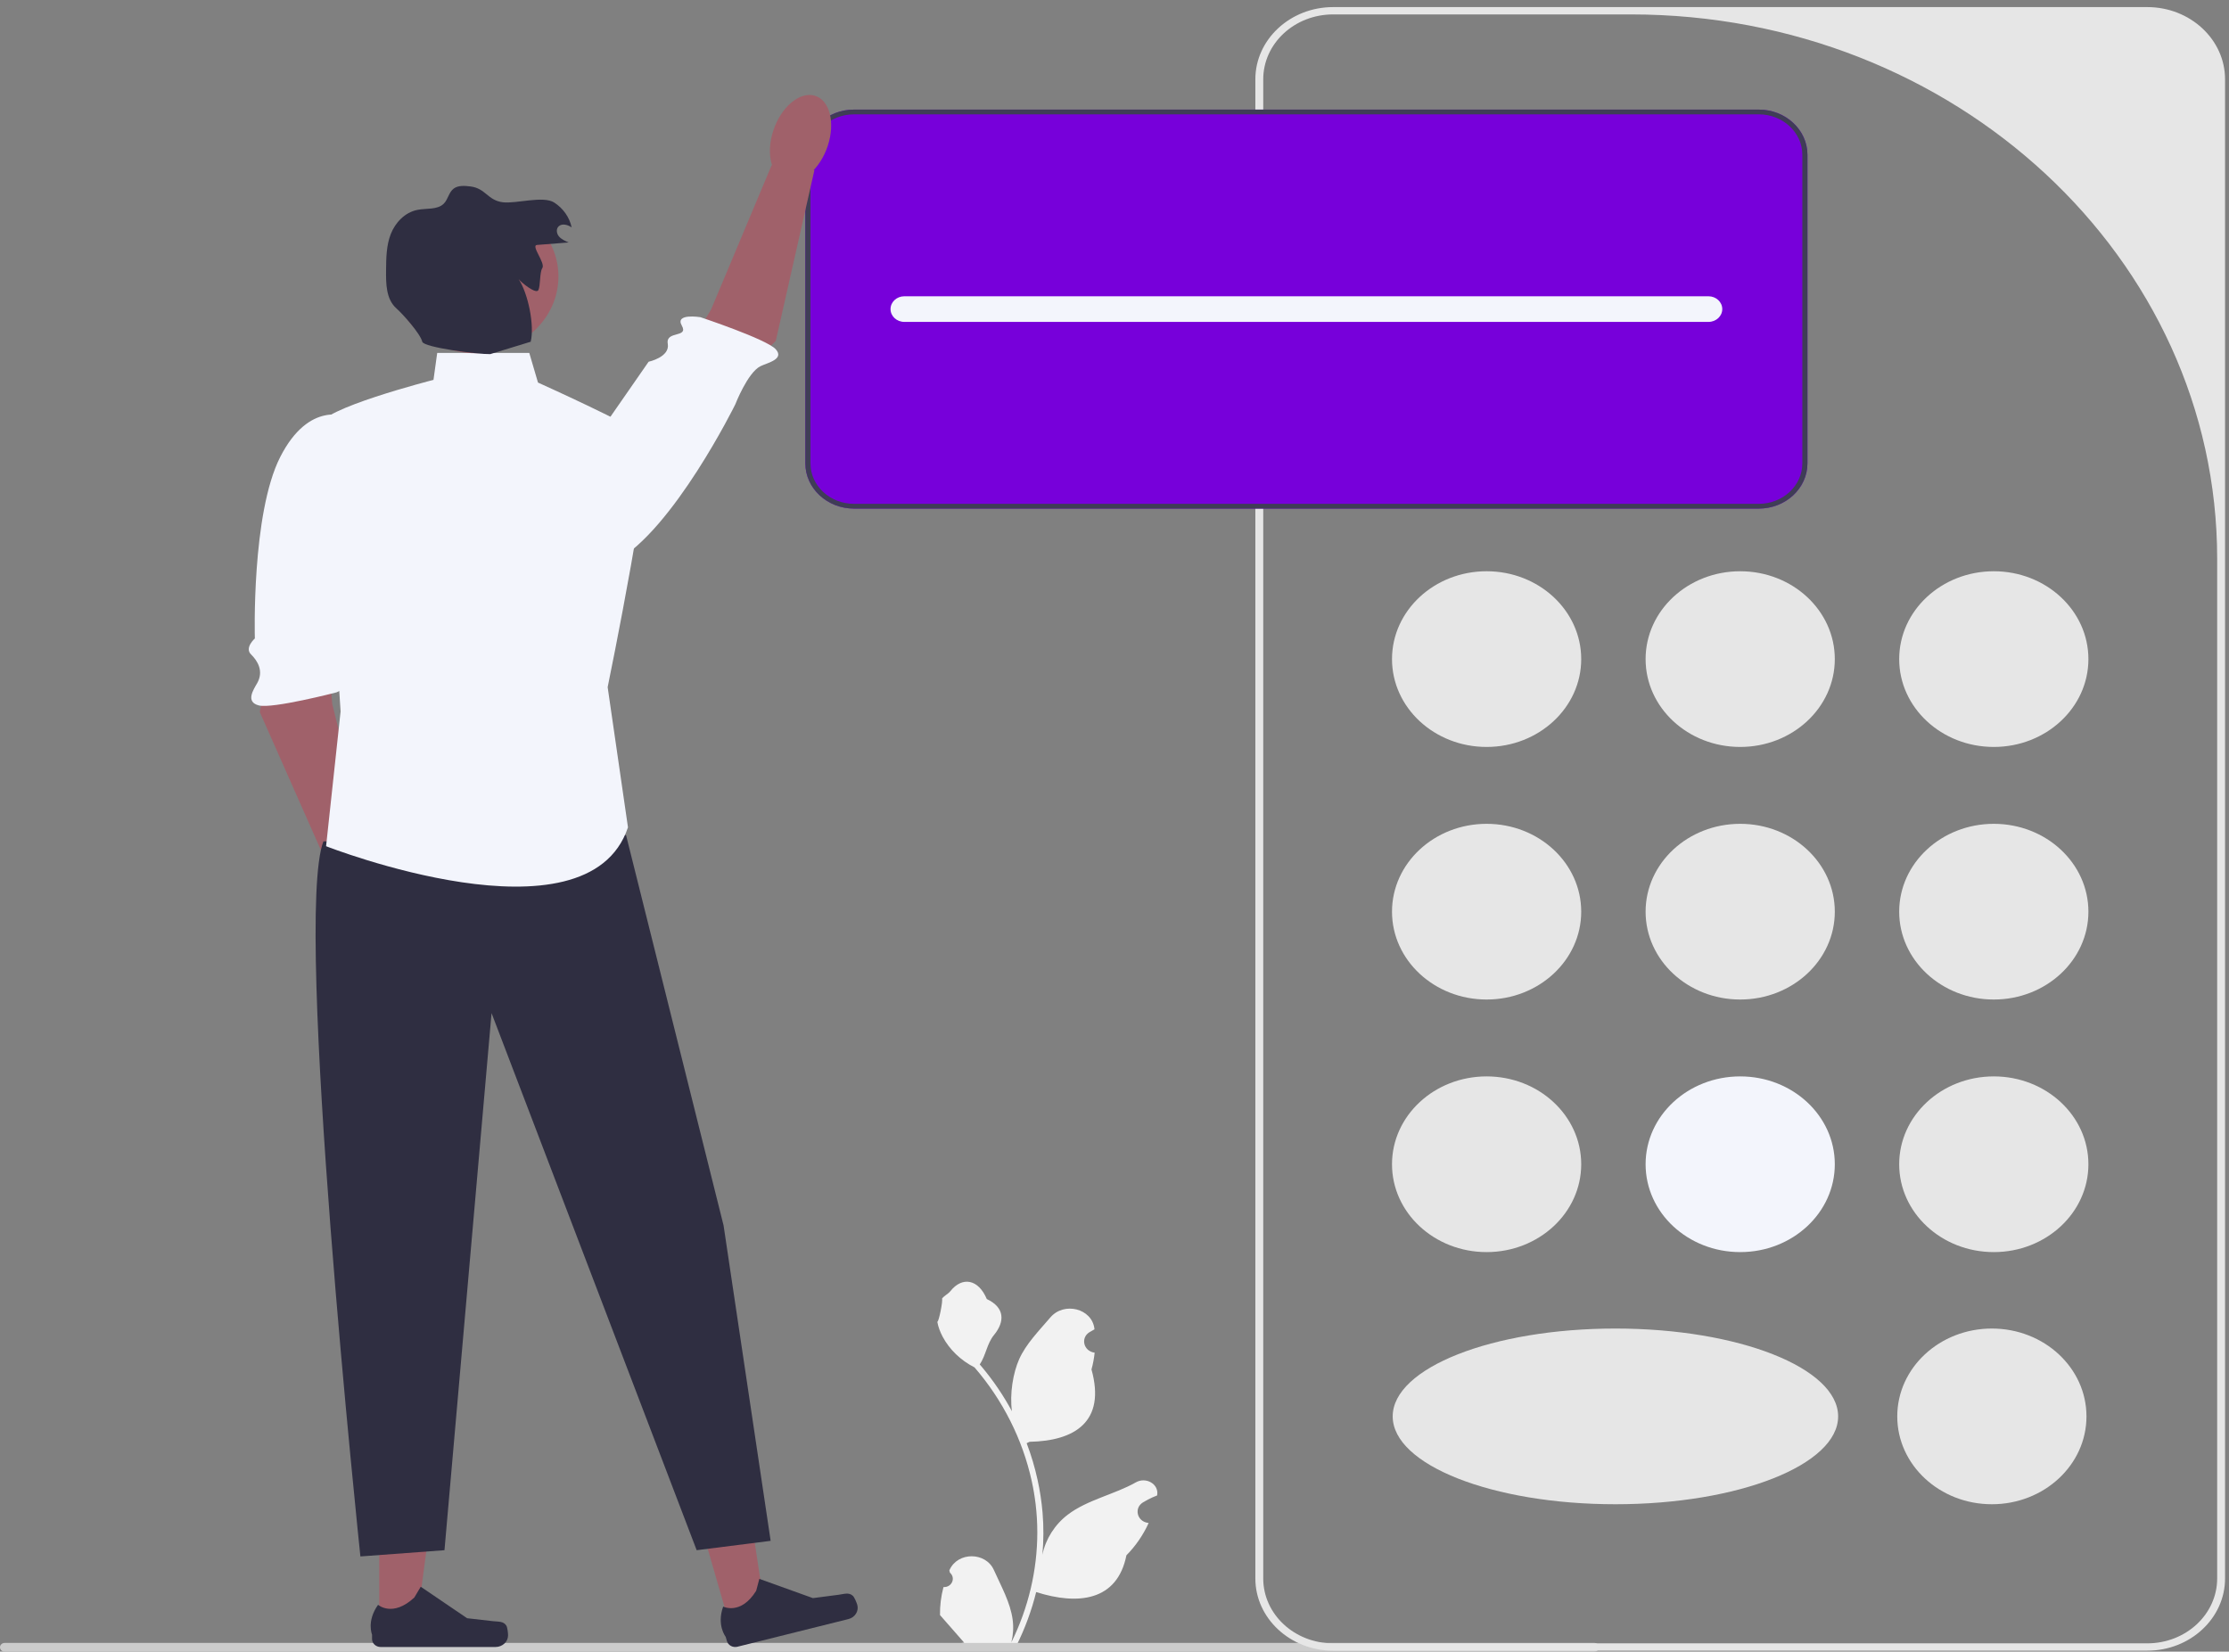 <svg width="251" height="186" viewBox="0 0 251 186" fill="none" xmlns="http://www.w3.org/2000/svg">
<rect x="0" y="0" width="251" height="186" fill="#808080" stroke="none"/>
<path d="M106.241 178.73C107.158 178.784 107.664 177.725 106.971 177.109L106.902 176.854C106.911 176.833 106.92 176.813 106.929 176.793C107.856 174.739 110.999 174.753 111.919 176.81C112.735 178.635 113.774 180.464 114.03 182.394C114.145 183.246 114.093 184.114 113.889 184.95C115.802 181.071 116.808 176.835 116.808 172.575C116.808 171.504 116.745 170.434 116.616 169.366C116.51 168.493 116.364 167.625 116.174 166.765C115.151 162.116 112.935 157.688 109.738 153.99C108.201 153.21 106.92 151.99 106.146 150.529C105.868 150.002 105.65 149.434 105.547 148.857C105.721 148.878 106.206 146.404 106.074 146.253C106.318 145.909 106.754 145.738 107.02 145.403C108.344 143.737 110.168 144.028 111.12 146.293C113.154 147.246 113.174 148.827 111.926 150.348C111.132 151.315 111.022 152.624 110.326 153.66C110.397 153.745 110.472 153.828 110.544 153.913C111.858 155.478 112.995 157.161 113.953 158.929C113.682 156.964 114.082 154.597 114.764 153.071C115.54 151.333 116.994 149.869 118.275 148.366C119.814 146.561 122.968 147.348 123.239 149.637C123.242 149.659 123.245 149.681 123.247 149.703C123.057 149.803 122.871 149.909 122.688 150.021C121.65 150.659 122.009 152.154 123.239 152.33L123.267 152.334C123.198 152.97 123.081 153.601 122.909 154.222C124.552 160.123 121.005 162.272 115.939 162.369C115.827 162.422 115.719 162.476 115.607 162.526C116.12 163.868 116.53 165.245 116.834 166.64C117.106 167.872 117.295 169.119 117.401 170.37C117.533 171.949 117.522 173.536 117.378 175.112L117.387 175.056C117.751 173.32 118.766 171.699 120.24 170.575C122.435 168.9 125.536 168.284 127.905 166.937C129.045 166.289 130.506 167.127 130.307 168.354L130.297 168.413C129.944 168.546 129.6 168.701 129.268 168.874C129.078 168.973 128.891 169.079 128.709 169.191C127.671 169.829 128.03 171.324 129.26 171.5L129.288 171.504C129.308 171.507 129.325 171.51 129.345 171.512C128.74 172.846 127.897 174.084 126.842 175.152C125.815 180.304 121.402 180.792 116.682 179.292H116.679C116.163 181.38 115.409 183.419 114.44 185.363H106.441C106.412 185.28 106.387 185.195 106.361 185.112C107.1 185.155 107.846 185.115 108.574 184.99C107.981 184.314 107.387 183.632 106.794 182.956C106.779 182.942 106.768 182.929 106.756 182.916C106.455 182.57 106.152 182.226 105.85 181.88C105.832 180.818 105.969 179.758 106.241 178.73Z" fill="#F2F2F2"/>
<path d="M0 185.509C0 185.782 0.235 186 0.528 186H179.54C179.833 186 180.069 185.782 180.069 185.509C180.069 185.237 179.833 185.019 179.54 185.019H0.528C0.235 185.019 0 185.237 0 185.509Z" fill="#CCCCCC"/>
<path d="M241.8 185.891H150.116C145.289 185.891 141.361 182.243 141.361 177.76V8.93C141.361 4.447 145.289 0.799 150.116 0.799H241.8C246.628 0.799 250.556 4.447 250.556 8.93V177.76C250.556 182.243 246.628 185.891 241.8 185.891ZM150.116 1.624C145.771 1.624 142.249 4.895 142.249 8.93V177.76C142.249 181.795 145.771 185.066 150.117 185.066H241.8C246.145 185.066 249.668 181.795 249.668 177.76V62.924C249.668 29.069 220.115 1.624 183.661 1.624H150.116Z" fill="#E6E6E6"/>
<path d="M167.402 84.118C173.286 84.118 178.055 79.689 178.055 74.225C178.055 68.761 173.286 64.331 167.402 64.331C161.519 64.331 156.749 68.761 156.749 74.225C156.749 79.689 161.519 84.118 167.402 84.118Z" fill="#E6E6E6"/>
<path d="M224.515 84.118C230.398 84.118 235.168 79.689 235.168 74.225C235.168 68.761 230.398 64.332 224.515 64.332C218.631 64.332 213.861 68.761 213.861 74.225C213.861 79.689 218.631 84.118 224.515 84.118Z" fill="#E6E6E6"/>
<path d="M195.958 84.118C201.842 84.118 206.611 79.689 206.611 74.225C206.611 68.761 201.842 64.332 195.958 64.332C190.075 64.332 185.305 68.761 185.305 74.225C185.305 79.689 190.075 84.118 195.958 84.118Z" fill="#E6E6E6"/>
<path d="M167.402 112.562C173.286 112.562 178.055 108.133 178.055 102.669C178.055 97.205 173.286 92.775 167.402 92.775C161.519 92.775 156.749 97.205 156.749 102.669C156.749 108.133 161.519 112.562 167.402 112.562Z" fill="#E6E6E6"/>
<path d="M224.515 112.562C230.398 112.562 235.168 108.133 235.168 102.669C235.168 97.205 230.398 92.775 224.515 92.775C218.631 92.775 213.861 97.205 213.861 102.669C213.861 108.133 218.631 112.562 224.515 112.562Z" fill="#E6E6E6"/>
<path d="M195.958 112.562C201.842 112.562 206.611 108.133 206.611 102.669C206.611 97.205 201.842 92.775 195.958 92.775C190.075 92.775 185.305 97.205 185.305 102.669C185.305 108.133 190.075 112.562 195.958 112.562Z" fill="#E6E6E6"/>
<path d="M167.402 141.006C173.286 141.006 178.055 136.577 178.055 131.113C178.055 125.649 173.286 121.219 167.402 121.219C161.519 121.219 156.749 125.649 156.749 131.113C156.749 136.577 161.519 141.006 167.402 141.006Z" fill="#E6E6E6"/>
<path d="M224.297 169.401C230.18 169.401 234.95 164.972 234.95 159.508C234.95 154.044 230.18 149.614 224.297 149.614C218.413 149.614 213.644 154.044 213.644 159.508C213.644 164.972 218.413 169.401 224.297 169.401Z" fill="#E6E6E6"/>
<path d="M181.906 169.401C195.757 169.401 206.985 164.972 206.985 159.508C206.985 154.044 195.757 149.614 181.906 149.614C168.055 149.614 156.827 154.044 156.827 159.508C156.827 164.972 168.055 169.401 181.906 169.401Z" fill="#E6E6E6"/>
<path d="M224.515 141.006C230.398 141.006 235.168 136.577 235.168 131.113C235.168 125.649 230.398 121.219 224.515 121.219C218.631 121.219 213.861 125.649 213.861 131.113C213.861 136.577 218.631 141.006 224.515 141.006Z" fill="#E6E6E6"/>
<path d="M195.958 141.006C201.842 141.006 206.611 136.577 206.611 131.113C206.611 125.649 201.842 121.219 195.958 121.219C190.075 121.219 185.305 125.649 185.305 131.113C185.305 136.577 190.075 141.006 195.958 141.006Z" fill="#F3F5FC"/>
<path d="M198.052 12.342H96.167C93.146 12.342 90.689 14.623 90.689 17.429V52.188C90.689 54.993 93.146 57.275 96.167 57.275H198.052C201.073 57.275 203.529 54.993 203.529 52.188V17.429C203.529 14.623 201.073 12.342 198.052 12.342Z" fill="#7700DA"/>
<path d="M198.052 12.342H96.167C93.146 12.342 90.689 14.623 90.689 17.429V52.188C90.689 54.993 93.146 57.275 96.167 57.275H198.052C201.073 57.275 203.529 54.993 203.529 52.188V17.429C203.529 14.623 201.073 12.342 198.052 12.342ZM202.953 52.188C202.953 54.699 200.756 56.74 198.052 56.74H96.167C93.462 56.74 91.265 54.699 91.265 52.188V17.429C91.265 14.917 93.462 12.877 96.167 12.877H198.052C200.756 12.877 202.953 14.917 202.953 17.429V52.188Z" fill="#3F3D56"/>
<path d="M192.385 33.365H101.834C100.976 33.365 100.28 34.011 100.28 34.808C100.28 35.605 100.976 36.251 101.834 36.251H192.385C193.243 36.251 193.939 35.605 193.939 34.808C193.939 34.011 193.243 33.365 192.385 33.365Z" fill="#F3F5FC"/>
<path d="M30.163 75.174L29.255 80.193L37.303 98.374L41.621 96.312L37.418 79.299L36.814 72.806L30.163 75.174Z" fill="#A0616A"/>
<path d="M39.046 46.94C39.046 46.94 34.833 45.044 31.563 51.449C28.294 57.854 28.698 71.901 28.698 71.901C28.698 71.901 27.508 72.954 28.264 73.691C29.019 74.428 29.724 75.598 28.953 76.947C28.547 77.657 27.606 79.048 29.146 79.443C30.686 79.838 37.89 77.972 37.89 77.972C37.89 77.972 40.583 76.851 39.053 76.097C37.522 75.342 39.678 70.776 39.678 70.776L41.459 57.589L39.046 46.94Z" fill="#F3F5FC"/>
<path d="M42.355 105.32C44.046 104.838 44.708 102.303 43.833 99.657C42.959 97.012 40.879 95.258 39.187 95.741C37.496 96.223 36.834 98.758 37.709 101.404C38.583 104.049 40.663 105.803 42.355 105.32Z" fill="#A0616A"/>
<path d="M82.241 183.24L86.274 182.235L84.018 167.308L78.066 168.792L82.241 183.24Z" fill="#A0616A"/>
<path d="M96.035 179.711C96.217 179.877 96.467 180.494 96.533 180.722C96.736 181.425 96.287 182.147 95.531 182.335L83.04 185.448C82.525 185.576 81.995 185.292 81.856 184.813L81.716 184.33C81.716 184.33 80.679 183.032 81.434 180.926C81.434 180.926 83.42 181.933 85.149 179.15L85.507 177.805L91.54 179.973L94.428 179.596C95.059 179.514 95.578 179.298 96.035 179.711Z" fill="#2F2E41"/>
<path d="M42.706 183.154L46.882 183.153L48.869 168.194L42.705 168.195L42.706 183.154Z" fill="#A0616A"/>
<path d="M57.014 183.066C57.144 183.269 57.212 183.926 57.212 184.162C57.212 184.889 56.578 185.478 55.795 185.478H42.862C42.328 185.478 41.895 185.076 41.895 184.58V184.08C41.895 184.08 41.256 182.578 42.573 180.725C42.573 180.725 44.21 182.176 46.656 179.904L47.377 178.69L52.599 182.237L55.493 182.568C56.127 182.64 56.688 182.556 57.014 183.066Z" fill="#2F2E41"/>
<path d="M70.498 94.048L81.479 138.005L86.78 173.522L78.45 174.577L55.352 114.092L50.051 174.577L40.584 175.28C40.584 175.28 33.011 103.543 36.419 94.751L70.498 94.048Z" fill="#2F2E41"/>
<path d="M83.569 42.07L87.358 38.393L91.709 19.155L86.89 18.606L80.066 34.87L76.634 40.555L83.569 42.07Z" fill="#A0616A"/>
<path d="M59.129 60.781C59.129 60.781 62.675 66.853 69.256 63.263C75.838 59.674 82.798 45.541 82.798 45.541C82.798 45.541 84.188 41.948 85.642 41.235C86.408 40.86 88.38 40.455 87.346 39.324C86.311 38.194 78.872 35.721 78.872 35.721C78.872 35.721 75.966 35.242 76.775 36.665C77.584 38.088 74.927 37.207 75.195 38.713C75.464 40.219 73.037 40.738 73.037 40.738L59.129 60.781Z" fill="#F3F5FC"/>
<path d="M93.207 16.438C94.085 13.794 93.427 11.258 91.736 10.773C90.045 10.289 87.963 12.04 87.085 14.685C86.207 17.329 86.865 19.865 88.556 20.349C90.247 20.834 92.329 19.082 93.207 16.438Z" fill="#A0616A"/>
<path d="M59.6 39.744H49.233L48.813 42.78C48.813 42.78 35.738 46.119 36.065 47.941C36.392 49.762 38.353 80.119 38.353 80.119L36.719 95.297C36.719 95.297 66.138 106.833 70.714 93.172L68.426 77.387C68.426 77.387 73.983 50.369 72.675 49.155C71.368 47.941 60.581 43.083 60.581 43.083L59.6 39.744Z" fill="#F3F5FC"/>
<path d="M53.578 39.782C58.717 39.782 62.883 35.913 62.883 31.14C62.883 26.367 58.717 22.498 53.578 22.498C48.439 22.498 44.272 26.367 44.272 31.14C44.272 35.913 48.439 39.782 53.578 39.782Z" fill="#A0616A"/>
<path d="M60.469 27.585C61.658 27.492 62.847 27.398 64.036 27.305C63.628 27.131 63.202 26.945 62.93 26.612C62.657 26.28 62.601 25.755 62.93 25.47C63.314 25.138 63.951 25.314 64.371 25.607C64.14 24.485 63.419 23.458 62.407 22.808C61.172 22.014 58.116 22.961 56.627 22.779C54.908 22.568 54.694 21.208 52.975 20.997C52.328 20.918 51.599 20.858 51.09 21.238C50.525 21.66 50.461 22.457 49.963 22.945C49.251 23.642 48.032 23.437 47.019 23.633C45.585 23.911 44.504 25.079 44.004 26.358C43.505 27.637 43.486 29.029 43.474 30.39C43.459 31.915 43.454 33.68 44.642 34.733C45.365 35.375 47.336 37.576 47.55 38.484C47.701 39.129 53.867 39.914 55.204 39.879L59.76 38.484C60.207 36.653 59.467 33.032 58.402 31.435C58.753 31.865 60.374 33.16 60.622 32.672C60.87 32.184 60.757 30.655 61.066 30.199C61.455 29.622 59.739 27.642 60.469 27.585Z" fill="#2F2E41"/>
</svg>
